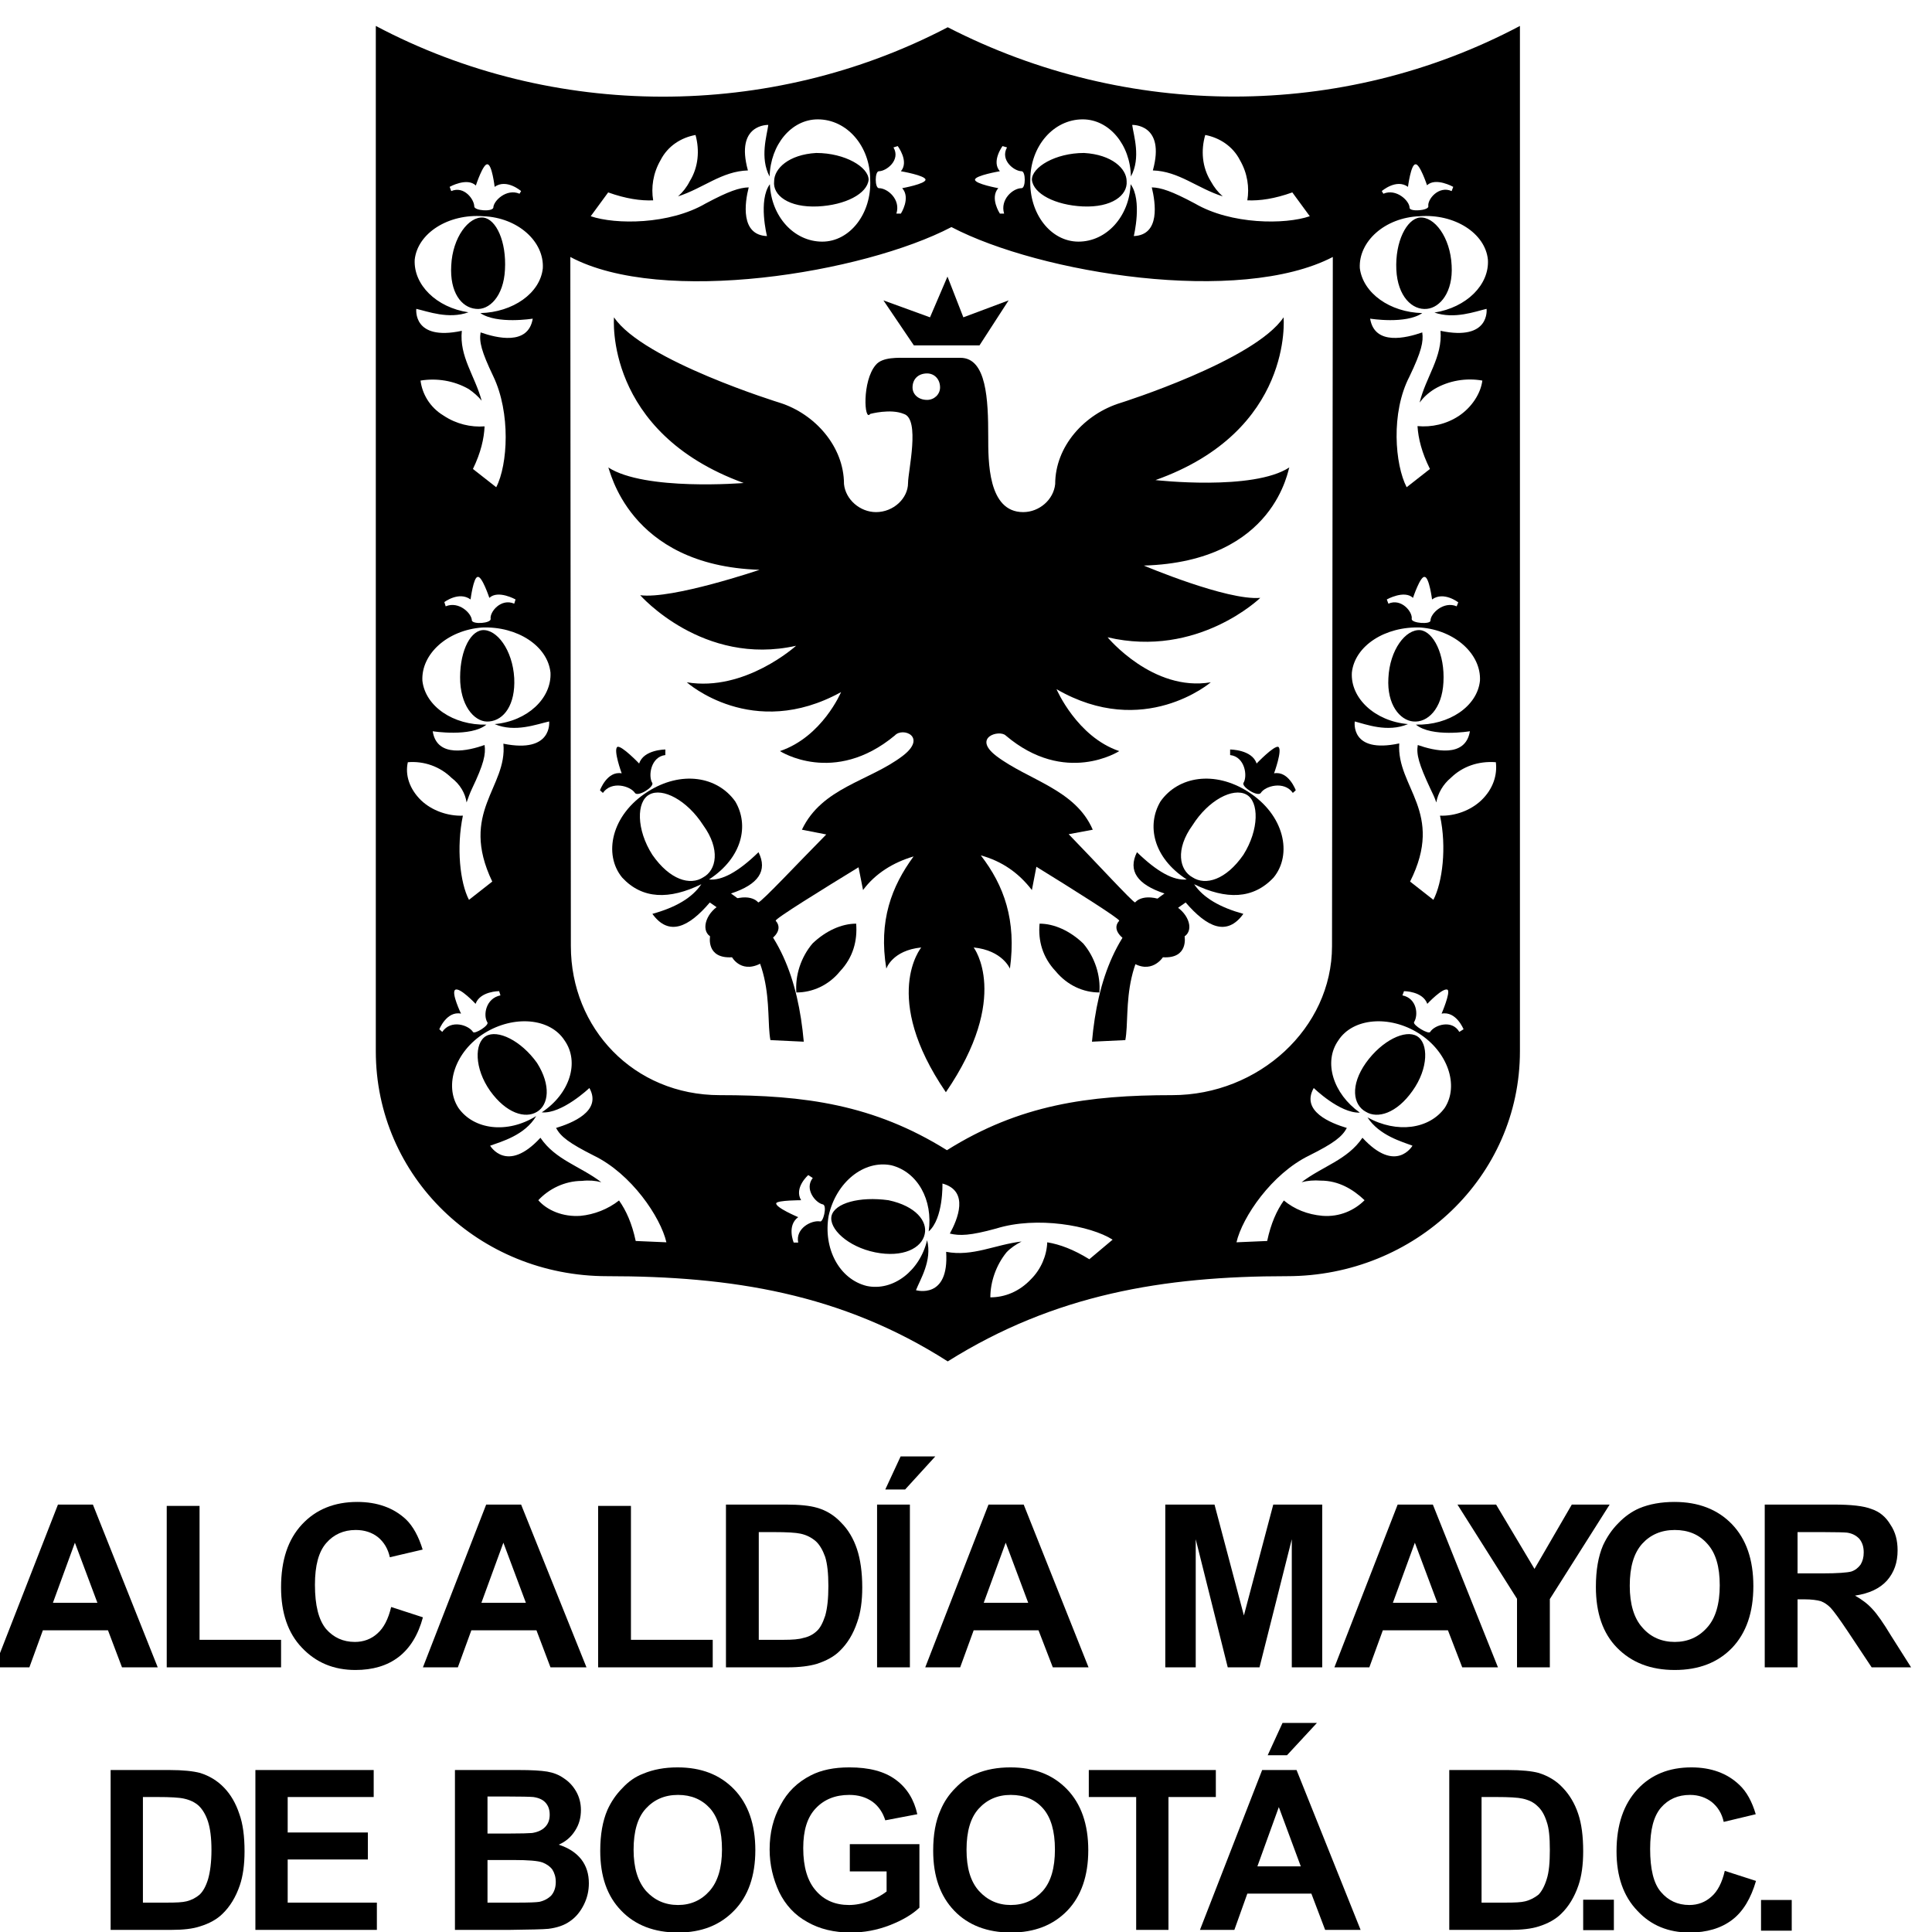 <?xml version="1.0" encoding="UTF-8"?>
<!DOCTYPE svg PUBLIC "-//W3C//DTD SVG 1.1//EN" "http://www.w3.org/Graphics/SVG/1.1/DTD/svg11.dtd">
<!-- Creator: CorelDRAW 2019 (64-Bit) -->
<svg xmlns="http://www.w3.org/2000/svg" xml:space="preserve" width="73px" height="73px" version="1.1" style="shape-rendering:geometricPrecision; text-rendering:geometricPrecision; image-rendering:optimizeQuality; fill-rule:evenodd; clip-rule:evenodd"
viewBox="0 0 73 73"
 xmlns:xlink="http://www.w3.org/1999/xlink">
 <defs>
  <style type="text/css">
   <![CDATA[
    .fil1 {fill:black}
    .fil0 {fill:black;fill-rule:nonzero}
   ]]>
  </style>
 </defs>
 <g id="Capa_x0020_1">
  <g id="_394503870320">
   <path class="fil0" d="M5.96 63l-1.35 0 -0.53 -1.4 -2.46 0 -0.51 1.4 -1.32 0 2.4 -6.15 1.32 0 2.45 6.15zm-2.28 -2.44l-0.85 -2.27 -0.83 2.27 1.68 0z"/>
   <polygon class="fil0" points="6.3,63 6.3,56.9 7.54,56.9 7.54,61.96 10.62,61.96 10.62,63 "/>
   <path class="fil0" d="M14.78 60.72l1.2 0.39c-0.18,0.67 -0.49,1.17 -0.92,1.5 -0.43,0.33 -0.98,0.49 -1.63,0.49 -0.82,0 -1.49,-0.28 -2.02,-0.84 -0.53,-0.55 -0.79,-1.32 -0.79,-2.28 0,-1.03 0.26,-1.81 0.79,-2.38 0.53,-0.57 1.23,-0.85 2.09,-0.85 0.75,0 1.37,0.22 1.84,0.66 0.27,0.26 0.48,0.65 0.63,1.14l-1.24 0.29c-0.07,-0.32 -0.22,-0.57 -0.45,-0.76 -0.23,-0.18 -0.51,-0.27 -0.84,-0.27 -0.46,0 -0.83,0.17 -1.11,0.49 -0.29,0.33 -0.43,0.85 -0.43,1.58 0,0.78 0.14,1.33 0.42,1.67 0.28,0.32 0.64,0.49 1.09,0.49 0.33,0 0.62,-0.11 0.85,-0.32 0.24,-0.21 0.41,-0.54 0.52,-1z"/>
   <path class="fil0" d="M22.16 63l-1.36 0 -0.53 -1.4 -2.46 0 -0.51 1.4 -1.32 0 2.39 -6.15 1.32 0 2.47 6.15zm-2.29 -2.44l-0.85 -2.27 -0.83 2.27 1.68 0z"/>
   <polygon class="fil0" points="22.6,63 22.6,56.9 23.84,56.9 23.84,61.96 26.93,61.96 26.93,63 "/>
   <path class="fil0" d="M27.43 56.85l2.27 0c0.51,0 0.9,0.04 1.17,0.12 0.36,0.1 0.67,0.3 0.92,0.57 0.26,0.26 0.46,0.6 0.59,0.99 0.13,0.39 0.2,0.88 0.2,1.45 0,0.51 -0.06,0.95 -0.19,1.31 -0.15,0.45 -0.37,0.81 -0.66,1.09 -0.21,0.21 -0.5,0.37 -0.87,0.49 -0.27,0.08 -0.64,0.13 -1.1,0.13l-2.33 0 0 -6.15zm1.24 1.04l0 4.07 0.93 0c0.35,0 0.59,-0.02 0.75,-0.07 0.2,-0.04 0.37,-0.13 0.5,-0.25 0.14,-0.12 0.24,-0.32 0.33,-0.59 0.08,-0.28 0.12,-0.65 0.12,-1.12 0,-0.48 -0.04,-0.84 -0.12,-1.1 -0.09,-0.25 -0.2,-0.45 -0.35,-0.59 -0.16,-0.14 -0.35,-0.24 -0.58,-0.29 -0.18,-0.04 -0.51,-0.06 -1.02,-0.06l-0.56 0z"/>
   <path class="fil0" d="M33.45 56.28l0.58 -1.25 1.31 0 -1.14 1.25 -0.75 0zm-0.31 0.57l1.24 0 0 6.15 -1.24 0 0 -6.15z"/>
   <path class="fil0" d="M41.13 63l-1.35 0 -0.54 -1.4 -2.45 0 -0.51 1.4 -1.32 0 2.39 -6.15 1.33 0 2.45 6.15zm-2.28 -2.44l-0.85 -2.27 -0.83 2.27 1.68 0z"/>
   <polygon class="fil0" points="44.03,63 44.03,56.85 45.89,56.85 47,61.04 48.11,56.85 49.96,56.85 49.96,63 48.81,63 48.81,58.16 47.59,63 46.39,63 45.18,58.16 45.18,63 "/>
   <path class="fil0" d="M56.6 63l-1.35 0 -0.54 -1.4 -2.46 0 -0.51 1.4 -1.32 0 2.39 -6.15 1.33 0 2.46 6.15zm-2.29 -2.44l-0.85 -2.27 -0.83 2.27 1.68 0z"/>
   <polygon class="fil0" points="57.32,63 57.32,60.41 55.07,56.85 56.53,56.85 57.98,59.28 59.39,56.85 60.82,56.85 58.56,60.42 58.56,63 "/>
   <path class="fil0" d="M60.3 59.96c0,-0.63 0.09,-1.15 0.27,-1.57 0.15,-0.32 0.34,-0.6 0.58,-0.84 0.24,-0.25 0.51,-0.44 0.79,-0.56 0.38,-0.16 0.83,-0.24 1.33,-0.24 0.9,0 1.63,0.28 2.17,0.84 0.54,0.56 0.81,1.34 0.81,2.34 0,1 -0.27,1.77 -0.8,2.33 -0.54,0.56 -1.26,0.84 -2.17,0.84 -0.91,0 -1.63,-0.28 -2.18,-0.84 -0.54,-0.55 -0.8,-1.32 -0.8,-2.3zm1.28 -0.04c0,0.69 0.16,1.23 0.48,1.58 0.31,0.36 0.73,0.54 1.22,0.54 0.49,0 0.9,-0.18 1.22,-0.54 0.32,-0.35 0.48,-0.89 0.48,-1.6 0,-0.7 -0.15,-1.22 -0.47,-1.57 -0.31,-0.35 -0.72,-0.52 -1.23,-0.52 -0.51,0 -0.92,0.18 -1.23,0.52 -0.32,0.36 -0.47,0.88 -0.47,1.59z"/>
   <path class="fil0" d="M66.68 63l0 -6.15 2.61 0c0.65,0 1.13,0.05 1.43,0.17 0.3,0.1 0.54,0.3 0.71,0.59 0.19,0.28 0.27,0.6 0.27,0.97 0,0.46 -0.13,0.83 -0.4,1.14 -0.27,0.3 -0.67,0.49 -1.21,0.57 0.27,0.15 0.49,0.32 0.66,0.51 0.18,0.19 0.41,0.52 0.7,1l0.76 1.2 -1.49 0 -0.89 -1.34c-0.32,-0.48 -0.54,-0.78 -0.66,-0.91 -0.12,-0.12 -0.24,-0.2 -0.37,-0.25 -0.14,-0.04 -0.35,-0.07 -0.63,-0.07l-0.25 0 0 2.57 -1.24 0zm1.24 -3.55l0.92 0c0.6,0 0.96,-0.03 1.11,-0.07 0.15,-0.05 0.26,-0.14 0.35,-0.26 0.08,-0.13 0.12,-0.28 0.12,-0.46 0,-0.21 -0.05,-0.37 -0.16,-0.51 -0.11,-0.12 -0.26,-0.21 -0.47,-0.24 -0.09,-0.01 -0.4,-0.02 -0.9,-0.02l-0.97 0 0 1.56z"/>
   <polygon class="fil0" points="59.82,71.78 60.98,71.78 60.98,72.93 59.82,72.93 "/>
   <path class="fil0" d="M4.18 66.88l2.23 0c0.5,0 0.88,0.04 1.15,0.11 0.35,0.11 0.65,0.29 0.91,0.56 0.25,0.26 0.44,0.59 0.57,0.98 0.14,0.38 0.2,0.86 0.2,1.42 0,0.51 -0.06,0.94 -0.18,1.29 -0.15,0.44 -0.37,0.8 -0.65,1.07 -0.21,0.21 -0.5,0.37 -0.86,0.48 -0.27,0.09 -0.63,0.13 -1.08,0.13l-2.29 0 0 -6.04zm1.22 1.02l0 3.99 0.91 0c0.34,0 0.59,-0.01 0.74,-0.05 0.2,-0.05 0.36,-0.14 0.49,-0.25 0.13,-0.12 0.24,-0.32 0.32,-0.58 0.08,-0.27 0.13,-0.65 0.13,-1.11 0,-0.47 -0.05,-0.82 -0.13,-1.07 -0.08,-0.25 -0.2,-0.45 -0.34,-0.59 -0.15,-0.14 -0.34,-0.23 -0.57,-0.28 -0.17,-0.04 -0.51,-0.06 -1,-0.06l-0.55 0z"/>
   <polygon class="fil0" points="9.65,72.92 9.65,66.88 14.12,66.88 14.12,67.9 10.87,67.9 10.87,69.24 13.9,69.24 13.9,70.26 10.87,70.26 10.87,71.89 14.24,71.89 14.24,72.92 "/>
   <path class="fil0" d="M17.19 66.88l2.42 0c0.47,0 0.83,0.02 1.07,0.06 0.23,0.04 0.44,0.12 0.62,0.25 0.19,0.12 0.35,0.29 0.47,0.5 0.12,0.21 0.18,0.45 0.18,0.7 0,0.29 -0.07,0.55 -0.22,0.78 -0.15,0.24 -0.36,0.42 -0.62,0.53 0.37,0.12 0.65,0.3 0.85,0.55 0.2,0.26 0.29,0.56 0.29,0.91 0,0.28 -0.06,0.55 -0.19,0.81 -0.13,0.26 -0.3,0.47 -0.52,0.62 -0.22,0.16 -0.5,0.25 -0.82,0.29 -0.2,0.02 -0.7,0.03 -1.47,0.04l-2.06 0 0 -6.04zm1.23 1l0 1.4 0.79 0c0.48,0 0.77,-0.01 0.89,-0.02 0.2,-0.03 0.37,-0.1 0.49,-0.22 0.12,-0.12 0.18,-0.27 0.18,-0.47 0,-0.19 -0.05,-0.34 -0.16,-0.46 -0.1,-0.11 -0.25,-0.18 -0.46,-0.21 -0.11,-0.01 -0.46,-0.02 -1.04,-0.02l-0.69 0zm0 2.4l0 1.61 1.12 0c0.44,0 0.72,-0.01 0.84,-0.03 0.18,-0.04 0.33,-0.12 0.45,-0.24 0.11,-0.13 0.17,-0.3 0.17,-0.51 0,-0.19 -0.05,-0.34 -0.13,-0.47 -0.09,-0.12 -0.22,-0.21 -0.38,-0.27 -0.17,-0.06 -0.53,-0.09 -1.09,-0.09l-0.98 0z"/>
   <path class="fil0" d="M22.68 69.93c0,-0.61 0.09,-1.12 0.27,-1.54 0.14,-0.31 0.33,-0.59 0.57,-0.83 0.23,-0.25 0.49,-0.43 0.78,-0.54 0.38,-0.16 0.81,-0.24 1.3,-0.24 0.89,0 1.6,0.27 2.14,0.83 0.53,0.55 0.8,1.32 0.8,2.3 0,0.97 -0.27,1.74 -0.8,2.28 -0.53,0.55 -1.23,0.83 -2.12,0.83 -0.9,0 -1.62,-0.28 -2.14,-0.82 -0.54,-0.55 -0.8,-1.3 -0.8,-2.27zm1.26 -0.04c0,0.69 0.16,1.2 0.47,1.56 0.32,0.35 0.72,0.53 1.21,0.53 0.48,0 0.88,-0.18 1.19,-0.53 0.31,-0.35 0.47,-0.87 0.47,-1.57 0,-0.69 -0.15,-1.21 -0.45,-1.55 -0.31,-0.34 -0.71,-0.51 -1.21,-0.51 -0.51,0 -0.91,0.18 -1.22,0.52 -0.31,0.34 -0.46,0.86 -0.46,1.55z"/>
   <path class="fil0" d="M32.11 70.71l0 -1.03 2.63 0 0 2.4c-0.26,0.25 -0.63,0.47 -1.11,0.66 -0.49,0.19 -0.98,0.28 -1.48,0.28 -0.63,0 -1.18,-0.13 -1.65,-0.4 -0.47,-0.26 -0.82,-0.64 -1.06,-1.13 -0.23,-0.5 -0.36,-1.03 -0.36,-1.61 0,-0.63 0.14,-1.19 0.41,-1.67 0.26,-0.5 0.64,-0.87 1.15,-1.13 0.39,-0.2 0.87,-0.3 1.45,-0.3 0.75,0 1.33,0.15 1.76,0.47 0.42,0.31 0.69,0.75 0.81,1.3l-1.21 0.23c-0.09,-0.29 -0.25,-0.53 -0.48,-0.7 -0.24,-0.17 -0.53,-0.26 -0.88,-0.26 -0.53,0 -0.95,0.17 -1.27,0.51 -0.32,0.34 -0.47,0.83 -0.47,1.5 0,0.71 0.16,1.25 0.48,1.61 0.31,0.36 0.73,0.54 1.25,0.54 0.25,0 0.51,-0.05 0.76,-0.15 0.26,-0.1 0.48,-0.22 0.66,-0.36l0 -0.76 -1.39 0z"/>
   <path class="fil0" d="M35.26 69.93c0,-0.61 0.09,-1.12 0.28,-1.54 0.13,-0.31 0.32,-0.59 0.56,-0.83 0.24,-0.25 0.5,-0.43 0.78,-0.54 0.38,-0.16 0.81,-0.24 1.3,-0.24 0.89,0 1.6,0.27 2.14,0.83 0.53,0.55 0.8,1.32 0.8,2.3 0,0.97 -0.27,1.74 -0.79,2.28 -0.53,0.55 -1.24,0.83 -2.13,0.83 -0.9,0 -1.62,-0.28 -2.14,-0.82 -0.53,-0.55 -0.8,-1.3 -0.8,-2.27zm1.26 -0.04c0,0.69 0.15,1.2 0.47,1.56 0.32,0.35 0.72,0.53 1.2,0.53 0.49,0 0.89,-0.18 1.21,-0.53 0.31,-0.35 0.46,-0.87 0.46,-1.57 0,-0.69 -0.15,-1.21 -0.45,-1.55 -0.3,-0.34 -0.71,-0.51 -1.22,-0.51 -0.5,0 -0.9,0.18 -1.21,0.52 -0.31,0.34 -0.46,0.86 -0.46,1.55z"/>
   <polygon class="fil0" points="42.93,72.92 42.93,67.9 41.14,67.9 41.14,66.88 45.94,66.88 45.94,67.9 44.15,67.9 44.15,72.92 "/>
   <path class="fil0" d="M51.41 72.92l-1.34 0 -0.52 -1.37 -2.42 0 -0.49 1.37 -1.3 0 2.35 -6.04 1.3 0 2.42 6.04zm-2.26 -2.4l-0.83 -2.24 -0.81 2.24 1.64 0zm-1.25 -4.2l0.56 -1.22 1.3 0 -1.13 1.22 -0.73 0z"/>
   <path class="fil0" d="M54.76 66.88l2.23 0c0.5,0 0.89,0.04 1.15,0.11 0.35,0.11 0.66,0.29 0.91,0.56 0.25,0.26 0.45,0.59 0.58,0.98 0.13,0.38 0.19,0.86 0.19,1.42 0,0.51 -0.06,0.94 -0.18,1.29 -0.15,0.44 -0.37,0.8 -0.65,1.07 -0.21,0.21 -0.5,0.37 -0.85,0.48 -0.28,0.09 -0.64,0.13 -1.09,0.13l-2.29 0 0 -6.04zm1.22 1.02l0 3.99 0.91 0c0.34,0 0.59,-0.01 0.74,-0.05 0.2,-0.05 0.36,-0.14 0.5,-0.25 0.12,-0.12 0.23,-0.32 0.31,-0.58 0.09,-0.27 0.12,-0.65 0.12,-1.11 0,-0.47 -0.03,-0.82 -0.12,-1.07 -0.08,-0.25 -0.19,-0.45 -0.35,-0.59 -0.14,-0.14 -0.33,-0.23 -0.56,-0.28 -0.17,-0.04 -0.5,-0.06 -1,-0.06l-0.55 0z"/>
   <path class="fil0" d="M65.17 70.69l1.18 0.38c-0.19,0.65 -0.48,1.15 -0.9,1.47 -0.42,0.32 -0.96,0.48 -1.61,0.48 -0.8,0 -1.46,-0.27 -1.97,-0.82 -0.53,-0.55 -0.79,-1.3 -0.79,-2.25 0,-1 0.27,-1.78 0.79,-2.34 0.52,-0.56 1.2,-0.83 2.04,-0.83 0.74,0 1.35,0.22 1.81,0.66 0.27,0.25 0.48,0.63 0.62,1.11l-1.21 0.29c-0.07,-0.32 -0.22,-0.56 -0.45,-0.75 -0.22,-0.17 -0.5,-0.27 -0.82,-0.27 -0.46,0 -0.82,0.16 -1.1,0.48 -0.28,0.33 -0.41,0.84 -0.41,1.56 0,0.76 0.13,1.31 0.41,1.63 0.27,0.32 0.63,0.49 1.07,0.49 0.33,0 0.61,-0.11 0.84,-0.32 0.23,-0.2 0.4,-0.53 0.5,-0.97z"/>
   <polygon class="fil0" points="66.54,71.79 67.7,71.79 67.7,72.95 66.54,72.95 "/>
   <path class="fil0" d="M14.2 0.98c6.7,3.55 14.9,3.56 21.61,0.05 6.77,3.48 14.88,3.52 21.62,-0.05l0 38.74c0,4.74 -3.96,8.5 -8.8,8.5 -4.67,0 -8.79,0.69 -12.82,3.22 -4.02,-2.57 -8.18,-3.22 -12.87,-3.22 -4.84,0 -8.74,-3.76 -8.74,-8.5l0 -38.74zm40.27 37.32c0,0 0.34,-0.79 0.23,-0.9 -0.17,-0.11 -0.77,0.53 -0.77,0.53 -0.17,-0.48 -0.88,-0.48 -0.88,-0.48l-0.06 0.16c0.55,0.11 0.61,0.74 0.44,1.01 -0.06,0.11 0.55,0.48 0.61,0.37 0.16,-0.26 0.82,-0.48 1.1,0l0.16 -0.1c0,0 -0.28,-0.7 -0.83,-0.59zm2.05 -9.5c-0.66,-0.05 -1.26,0.16 -1.7,0.59 -0.29,0.24 -0.49,0.58 -0.55,0.93 -0.06,-0.18 -0.14,-0.35 -0.22,-0.51 -0.44,-0.94 -0.54,-1.31 -0.48,-1.66 0.6,0.21 1.8,0.51 1.97,-0.52 0,0 -1.44,0.24 -2.04,-0.25 1.25,0.03 2.32,-0.69 2.42,-1.66 0.05,-1 -0.94,-1.91 -2.25,-2.01 -1.33,-0.05 -2.48,0.69 -2.59,1.7 -0.06,0.97 0.87,1.84 2.12,1.95 -0.78,0.33 -1.61,0 -2.01,-0.1 0,0 -0.19,1.23 1.68,0.83 -0.11,1.66 1.73,2.59 0.41,5.22l0.88 0.69c0.34,-0.65 0.51,-1.98 0.25,-3.18 0.57,0.02 1.16,-0.2 1.56,-0.58 0.45,-0.43 0.61,-0.96 0.55,-1.44zm-7.03 -20.63l-0.66 -0.9c-0.67,0.24 -1.22,0.32 -1.7,0.3 0.08,-0.48 0.01,-1.02 -0.28,-1.52 -0.27,-0.53 -0.78,-0.85 -1.31,-0.95 -0.17,0.58 -0.12,1.22 0.21,1.75 0.12,0.22 0.27,0.41 0.45,0.57 -0.97,-0.31 -1.66,-0.95 -2.64,-0.98 0.49,-1.77 -0.78,-1.72 -0.78,-1.72 0.05,0.39 0.34,1.24 -0.05,1.95 -0.02,-1.2 -0.82,-2.16 -1.82,-2.16 -1.1,0 -1.98,1.01 -1.98,2.28 -0.05,1.28 0.77,2.34 1.82,2.34 1.06,0 1.92,-0.95 1.97,-2.17 0.45,0.61 0.12,1.96 0.12,1.96 1.01,-0.04 0.82,-1.26 0.68,-1.84 0.35,0.01 0.75,0.14 1.63,0.61 1.37,0.8 3.41,0.8 4.34,0.48zm-8.58 -0.37c-1.04,-0.05 -1.87,-0.48 -1.92,-1.01 0,-0.47 0.88,-1.01 1.97,-1.01 1.05,0.06 1.61,0.59 1.61,1.07 0.04,0.53 -0.56,1 -1.66,0.95zm-3.19 -0.69c-0.33,0.37 0.06,0.96 0.06,0.96l0.16 0c-0.16,-0.53 0.33,-0.96 0.66,-0.96 0.16,0 0.16,-0.64 0,-0.64 -0.28,0 -0.82,-0.42 -0.55,-0.9l-0.17 -0.05c0,0 -0.43,0.58 -0.1,0.95 0,0 -0.94,0.16 -0.94,0.32 0,0.16 0.88,0.32 0.88,0.32zm-4.51 0c0.33,0 0.83,0.43 0.66,0.96l0.17 0c0,0 0.38,-0.59 0.05,-0.96 0,0 0.88,-0.16 0.88,-0.32 0,-0.16 -0.93,-0.32 -0.93,-0.32 0.32,-0.37 -0.12,-0.95 -0.12,-0.95l-0.16 0.05c0.28,0.48 -0.27,0.9 -0.55,0.9 -0.16,0 -0.16,0.64 0,0.64zm-2.14 2.02c1.04,0 1.87,-1.06 1.81,-2.34 0,-1.27 -0.88,-2.28 -1.98,-2.28 -1,0 -1.79,0.96 -1.82,2.16 -0.38,-0.71 -0.1,-1.56 -0.05,-1.95 0,0 -1.26,-0.05 -0.77,1.72 -0.99,0.03 -1.68,0.67 -2.64,0.98 0.18,-0.16 0.33,-0.35 0.44,-0.57 0.33,-0.53 0.38,-1.17 0.22,-1.75 -0.55,0.1 -1.05,0.42 -1.32,0.95 -0.29,0.5 -0.36,1.04 -0.28,1.52 -0.47,0.02 -1.03,-0.06 -1.7,-0.3l-0.66 0.9c0.94,0.32 2.97,0.32 4.34,-0.48 0.88,-0.47 1.28,-0.6 1.63,-0.61 -0.15,0.58 -0.32,1.8 0.69,1.84 0,0 -0.34,-1.35 0.11,-1.96 0.05,1.22 0.91,2.17 1.98,2.17zm-1.82 -2.28c0,-0.48 0.55,-1.01 1.59,-1.07 1.1,0 1.98,0.54 1.98,1.01 -0.05,0.53 -0.88,0.96 -1.92,1.01 -1.1,0.05 -1.71,-0.42 -1.65,-0.95zm-11.33 0.95c0,0.16 0.67,0.21 0.72,0.05 0,-0.26 0.5,-0.74 0.99,-0.53l0.06 -0.1c0,0 -0.55,-0.48 -1,-0.16 0,0 -0.1,-0.85 -0.27,-0.85 -0.16,-0.05 -0.44,0.8 -0.44,0.8 -0.33,-0.32 -0.99,0.05 -0.99,0.05l0.06 0.16c0.49,-0.21 0.87,0.32 0.87,0.58zm-0.22 4c-0.75,0.27 -1.53,-0.03 -1.97,-0.13 0,0 -0.15,1.23 1.72,0.83 -0.1,0.97 0.49,1.69 0.75,2.64 -0.13,-0.16 -0.3,-0.31 -0.49,-0.44 -0.56,-0.32 -1.21,-0.42 -1.82,-0.32 0.06,0.48 0.33,1 0.88,1.33 0.47,0.31 1.02,0.44 1.54,0.4 -0.02,0.46 -0.14,0.99 -0.44,1.61l0.88 0.69c0.44,-0.85 0.55,-2.81 -0.11,-4.19 -0.45,-0.94 -0.54,-1.31 -0.48,-1.66 0.6,0.21 1.8,0.51 1.97,-0.52 0,0 -1.35,0.22 -1.98,-0.21 1.23,-0.03 2.26,-0.75 2.36,-1.69 0.06,-1.01 -0.94,-1.92 -2.25,-1.97 -1.32,-0.1 -2.48,0.64 -2.59,1.64 -0.05,0.95 0.82,1.81 2.03,1.99zm0.56 -3.58c0.49,0.06 0.88,0.91 0.82,1.97 -0.05,1.01 -0.6,1.54 -1.1,1.48 -0.55,-0.05 -0.99,-0.63 -0.93,-1.64 0.05,-1.06 0.66,-1.86 1.21,-1.81zm35 -0.37c0,0.16 0.71,0.11 0.71,-0.05 -0.05,-0.26 0.39,-0.8 0.88,-0.58l0.06 -0.16c0,0 -0.66,-0.37 -0.99,-0.06 0,0 -0.28,-0.84 -0.44,-0.79 -0.17,0 -0.28,0.85 -0.28,0.85 -0.44,-0.32 -0.99,0.16 -0.99,0.16l0.06 0.1c0.49,-0.21 0.99,0.27 0.99,0.53zm0.48 3.98c-0.62,0.43 -1.97,0.21 -1.97,0.21 0.17,1.03 1.37,0.73 1.97,0.52 0.05,0.35 -0.03,0.72 -0.48,1.66 -0.72,1.38 -0.55,3.34 -0.11,4.19l0.88 -0.69c-0.31,-0.62 -0.44,-1.15 -0.47,-1.62 0.53,0.05 1.09,-0.07 1.57,-0.39 0.49,-0.33 0.82,-0.85 0.88,-1.33 -0.61,-0.11 -1.27,0 -1.81,0.32 -0.24,0.15 -0.42,0.32 -0.56,0.51 0.24,-0.98 0.87,-1.71 0.79,-2.71 1.89,0.4 1.74,-0.83 1.74,-0.83 -0.43,0.1 -1.22,0.4 -1.97,0.14 1.21,-0.19 2.08,-1.05 2.02,-2 -0.1,-1 -1.26,-1.74 -2.58,-1.64 -1.32,0.05 -2.31,0.96 -2.26,1.96 0.12,0.95 1.14,1.67 2.36,1.7zm-0.1 -3.61c0.56,-0.05 1.16,0.75 1.21,1.81 0.06,1.01 -0.44,1.59 -0.93,1.64 -0.56,0.06 -1.11,-0.47 -1.16,-1.48 -0.05,-1.06 0.39,-1.91 0.88,-1.97zm0.41 15.23c0,-0.27 0.5,-0.75 0.99,-0.54l0.06 -0.15c0,0 -0.55,-0.43 -0.99,-0.11 0,0 -0.11,-0.85 -0.28,-0.85 -0.16,-0.05 -0.44,0.79 -0.44,0.79 -0.33,-0.31 -0.99,0.06 -0.99,0.06l0.06 0.16c0.49,-0.22 0.93,0.32 0.88,0.58 0,0.16 0.71,0.21 0.71,0.06zm-34.62 -0.64l0.05 -0.16c0,0 -0.66,-0.37 -0.99,-0.06 0,0 -0.28,-0.84 -0.44,-0.79 -0.16,0 -0.27,0.85 -0.27,0.85 -0.44,-0.32 -0.99,0.1 -0.99,0.1l0.05 0.16c0.5,-0.21 0.99,0.27 0.99,0.54 0.06,0.15 0.71,0.1 0.71,-0.06 -0.05,-0.26 0.39,-0.8 0.89,-0.58zm-1.71 11.19l0.88 -0.69c-1.26,-2.63 0.58,-3.56 0.42,-5.21 1.87,0.38 1.73,-0.84 1.73,-0.84 -0.46,0.1 -1.29,0.43 -2.06,0.1 1.24,-0.11 2.16,-0.98 2.11,-1.95 -0.11,-1.01 -1.26,-1.75 -2.58,-1.7 -1.33,0.1 -2.31,1.01 -2.26,2.01 0.11,0.97 1.17,1.69 2.42,1.66 -0.59,0.48 -2.03,0.25 -2.03,0.25 0.16,1.03 1.36,0.73 1.96,0.52 0.05,0.35 -0.03,0.72 -0.48,1.66 -0.08,0.17 -0.14,0.34 -0.2,0.51 -0.05,-0.34 -0.24,-0.68 -0.57,-0.93 -0.44,-0.43 -1.04,-0.64 -1.65,-0.59 -0.11,0.48 0.06,1.01 0.5,1.44 0.41,0.39 1.01,0.6 1.58,0.58 -0.25,1.2 -0.11,2.53 0.23,3.18zm-0.33 -8.22c-0.05,-1.06 0.33,-1.91 0.83,-1.97 0.55,-0.05 1.15,0.75 1.21,1.81 0.05,1.01 -0.39,1.59 -0.94,1.64 -0.49,0.06 -1.04,-0.48 -1.1,-1.48zm35.07 -0.16c0.05,-1.06 0.65,-1.86 1.21,-1.81 0.49,0.06 0.93,0.91 0.87,1.97 -0.05,1 -0.6,1.54 -1.15,1.48 -0.49,-0.05 -0.99,-0.63 -0.93,-1.64zm-34.59 13.37c0.05,0.11 0.65,-0.26 0.54,-0.37 -0.16,-0.27 -0.05,-0.9 0.5,-1.01l-0.05 -0.16c0,0 -0.72,0 -0.89,0.48 0,0 -0.6,-0.64 -0.77,-0.53 -0.16,0.11 0.22,0.9 0.22,0.9 -0.54,-0.11 -0.82,0.59 -0.82,0.59l0.11 0.1c0.33,-0.48 0.99,-0.26 1.16,0zm4.56 4.67c-0.93,-0.47 -1.24,-0.71 -1.42,-1.04 0.59,-0.18 1.75,-0.63 1.26,-1.51 0,0 -1.04,0.99 -1.8,0.92 1.06,-0.7 1.44,-1.9 0.86,-2.72 -0.55,-0.85 -1.92,-0.96 -3.03,-0.27 -1.1,0.69 -1.53,1.97 -0.98,2.82 0.58,0.83 1.85,0.99 2.94,0.31 -0.43,0.73 -1.33,0.97 -1.74,1.12 0,0 0.63,1.08 1.9,-0.3 0.57,0.84 1.5,1.07 2.3,1.68 -0.22,-0.06 -0.47,-0.08 -0.73,-0.05 -0.66,0 -1.26,0.31 -1.65,0.73 0.33,0.38 0.93,0.64 1.6,0.59 0.51,-0.05 1.03,-0.25 1.45,-0.58 0.27,0.38 0.49,0.87 0.63,1.53l1.16 0.05c-0.22,-0.95 -1.32,-2.59 -2.75,-3.28zm-2.14 -1.65c-0.44,0.27 -1.16,0.06 -1.77,-0.79 -0.6,-0.85 -0.6,-1.81 -0.16,-2.07 0.44,-0.26 1.32,0.16 1.93,1.01 0.54,0.85 0.44,1.59 0,1.85zm10.81 3.5c-0.28,-0.05 -0.72,-0.58 -0.39,-1l-0.17 -0.11c0,0 -0.55,0.48 -0.27,0.95 0,0 -0.88,0 -0.94,0.11 -0.05,0.16 0.83,0.53 0.83,0.53 -0.44,0.32 -0.17,0.96 -0.17,0.96l0.17 0c-0.11,-0.53 0.49,-0.85 0.82,-0.8 0.12,0.06 0.28,-0.58 0.12,-0.64zm6.54 0.91c-0.98,0.27 -1.38,0.28 -1.75,0.19 0.29,-0.53 0.75,-1.61 -0.28,-1.89 0,0 0.04,1.32 -0.52,1.81 0.17,-1.19 -0.42,-2.25 -1.41,-2.5 -1.04,-0.21 -2.09,0.64 -2.37,1.91 -0.21,1.22 0.39,2.39 1.44,2.65 1,0.21 2.01,-0.58 2.28,-1.73 0.2,0.77 -0.27,1.5 -0.42,1.89 0,0 1.26,0.37 1.14,-1.45 1,0.19 1.84,-0.27 2.85,-0.39 -0.21,0.11 -0.41,0.24 -0.57,0.41 -0.39,0.48 -0.61,1.11 -0.61,1.7 0.55,0 1.1,-0.22 1.54,-0.69 0.37,-0.37 0.59,-0.88 0.61,-1.39 0.48,0.08 0.99,0.27 1.59,0.64l0.88 -0.74c-0.83,-0.53 -2.86,-0.9 -4.4,-0.42zm-2.7 0.21c-0.11,0.53 -0.82,0.9 -1.87,0.69 -1.04,-0.21 -1.76,-0.9 -1.65,-1.38 0.12,-0.48 1.05,-0.74 2.15,-0.59 1.04,0.22 1.48,0.8 1.37,1.28zm18.66 -7.59c-1.1,-0.69 -2.48,-0.58 -3.03,0.27 -0.58,0.82 -0.19,2.02 0.81,2.73 -0.76,0.03 -1.74,-0.93 -1.74,-0.93 -0.5,0.88 0.65,1.33 1.25,1.51 -0.18,0.33 -0.48,0.57 -1.42,1.04 -1.42,0.69 -2.53,2.33 -2.75,3.28l1.16 -0.05c0.14,-0.66 0.36,-1.15 0.63,-1.53 0.4,0.33 0.89,0.53 1.46,0.58 0.65,0.05 1.21,-0.21 1.59,-0.59 -0.44,-0.42 -0.99,-0.74 -1.65,-0.74 -0.26,-0.02 -0.51,0 -0.73,0.06 0.8,-0.61 1.73,-0.84 2.3,-1.68 1.27,1.38 1.89,0.3 1.89,0.3 -0.39,-0.15 -1.25,-0.38 -1.7,-1.07 1.12,0.62 2.34,0.44 2.92,-0.36 0.55,-0.85 0.11,-2.13 -0.99,-2.82zm-0.23 2.18c-0.6,0.85 -1.32,1.06 -1.76,0.79 -0.49,-0.26 -0.6,-1 0,-1.85 0.61,-0.85 1.49,-1.27 1.93,-1.01 0.44,0.26 0.44,1.22 -0.17,2.07zm-31.8 -5.47c0,3.1 2.37,5.63 5.63,5.63 3.19,0 5.81,0.35 8.58,2.08 2.74,-1.72 5.35,-2.08 8.51,-2.08 3.27,0 6.04,-2.53 6.04,-5.63l0.03 -26.04c-3.52,1.83 -11.05,0.63 -14.41,-1.13 -3.33,1.74 -10.94,2.98 -14.4,1.13l0.02 26.04z"/>
   <path class="fil0" d="M23.99 29.96c-0.17,-0.26 -0.88,-0.47 -1.21,0l-0.11 -0.1c0,0 0.27,-0.74 0.82,-0.64 0,0 -0.33,-0.9 -0.16,-1 0.16,-0.06 0.82,0.63 0.82,0.63 0.17,-0.53 0.99,-0.53 0.99,-0.53l0 0.21c-0.55,0.06 -0.66,0.8 -0.49,1.06 0.05,0.16 -0.55,0.53 -0.66,0.37z"/>
   <path class="fil0" d="M32.35 34.9c0.05,0.64 -0.11,1.27 -0.61,1.8 -0.43,0.53 -1.04,0.8 -1.65,0.8 -0.05,-0.64 0.17,-1.33 0.61,-1.85 0.5,-0.48 1.1,-0.75 1.65,-0.75z"/>
   <path class="fil0" d="M47.64 29.96c0.16,-0.26 0.88,-0.47 1.21,0l0.11 -0.1c0,0 -0.27,-0.74 -0.82,-0.64 0,0 0.33,-0.9 0.16,-1 -0.16,-0.06 -0.82,0.63 -0.82,0.63 -0.17,-0.53 -1,-0.53 -1,-0.53l0 0.21c0.56,0.06 0.67,0.8 0.5,1.06 -0.05,0.16 0.55,0.53 0.66,0.37z"/>
   <path class="fil0" d="M39.28 34.9c-0.06,0.64 0.11,1.27 0.61,1.8 0.44,0.53 1.04,0.8 1.65,0.8 0.05,-0.64 -0.17,-1.33 -0.61,-1.85 -0.5,-0.48 -1.1,-0.75 -1.65,-0.75z"/>
   <path class="fil0" d="M34.48 14.64c0,-0.32 0.22,-0.53 0.55,-0.53 0.27,0 0.49,0.21 0.49,0.53 0,0.26 -0.22,0.47 -0.49,0.47 -0.33,0 -0.55,-0.21 -0.55,-0.47zm2.53 -1.59l1.1 -1.7 -1.71 0.64 -0.6 -1.54 -0.66 1.54 -1.76 -0.64 1.15 1.7 2.48 0zm0.63 15.51c-0.91,-0.7 0.12,-1 0.36,-0.77 2.25,1.91 4.29,0.59 4.29,0.59 -1.6,-0.54 -2.37,-2.34 -2.37,-2.34 3.3,1.91 5.83,-0.26 5.83,-0.26 -2.19,0.37 -3.9,-1.7 -3.9,-1.7 3.41,0.8 5.77,-1.49 5.77,-1.49 -1.26,0.11 -4.4,-1.22 -4.4,-1.22 5.01,-0.15 5.45,-3.71 5.5,-3.71 -1.37,0.9 -5.06,0.48 -5.06,0.48 5.23,-1.86 4.84,-6.15 4.84,-6.15 -1.1,1.64 -6.15,3.23 -6.15,3.23 -1.38,0.42 -2.48,1.65 -2.48,3.07 -0.06,0.59 -0.6,1.06 -1.21,1.06 -1.34,0 -1.32,-1.94 -1.32,-2.86 0,-1.38 -0.06,-2.97 -1.05,-2.97l-1.98 0c-0.36,0 -0.97,-0.04 -1.22,0.27 -0.52,0.6 -0.44,2.17 -0.21,1.85 0,0 0.77,-0.21 1.27,0 0.63,0.19 0.16,2.17 0.16,2.61 0,0.58 -0.55,1.1 -1.21,1.1 -0.6,0 -1.15,-0.47 -1.21,-1.06 0,-1.42 -1.1,-2.65 -2.42,-3.07 0,0 -5.17,-1.59 -6.27,-3.23 0,0 -0.38,4.34 4.9,6.26 0,0 -3.74,0.31 -5.12,-0.59 0.06,0 0.71,3.71 5.72,3.87 0,0 -3.3,1.12 -4.51,0.96 0,0 2.37,2.7 5.89,1.91 0,0 -1.93,1.75 -4.13,1.38 0,0 2.48,2.22 5.83,0.37 0,0 -0.71,1.69 -2.31,2.23 0,0 2.04,1.32 4.34,-0.59 0.3,-0.33 1.24,0.05 0.3,0.77 -1.26,0.96 -3.05,1.19 -3.81,2.79l0.92 0.18c-1.04,1.05 -2.43,2.54 -2.57,2.57 0,0 -0.33,-0.47 -1.38,0.06 -0.55,0.26 -0.82,0.95 -0.44,1.22 0,0 -0.16,0.85 0.83,0.79 0,0 0.38,0.69 1.21,0.16 0.77,-0.53 -0.06,-0.37 -0.17,-0.58 -0.11,-0.17 0.06,-0.1 0.06,-0.1 0.38,-0.07 0.88,-0.49 0.55,-0.86 -0.04,-0.07 1.79,-1.2 3.13,-2.02l0.17 0.86c0.46,-0.62 1.13,-1.04 1.91,-1.27 -0.83,1.13 -1.33,2.43 -1.03,4.24 0,0 0.22,-0.69 1.32,-0.8 0,0 -1.54,1.86 0.93,5.47 2.47,-3.61 1.05,-5.47 1.05,-5.47 1.09,0.11 1.37,0.8 1.37,0.8 0.25,-1.83 -0.22,-3.14 -1.1,-4.28 0.8,0.22 1.43,0.66 1.93,1.31l0.17 -0.88c1.33,0.82 3.16,1.97 3.13,2.04 -0.34,0.37 0.21,0.79 0.55,0.86 0,0 0.11,-0.07 0.05,0.1 -0.11,0.21 -0.94,0.05 -0.16,0.58 0.77,0.53 1.21,-0.16 1.21,-0.16 0.98,0.06 0.82,-0.79 0.82,-0.79 0.39,-0.27 0.11,-0.96 -0.49,-1.22 -1.05,-0.53 -1.38,-0.06 -1.38,-0.06 -0.11,-0.03 -1.48,-1.52 -2.51,-2.58l0.91 -0.17c-0.66,-1.53 -2.44,-1.87 -3.65,-2.79z"/>
   <path class="fil1" d="M42.52 39.3c0.21,-1.11 -0.34,-3.46 2.28,-5.2 0.81,0.94 1.56,1.29 2.18,0.43 -0.87,-0.24 -1.51,-0.6 -1.86,-1.12 1.21,0.59 2.23,0.57 3,-0.25 0.72,-0.87 0.42,-2.37 -0.97,-3.25 -1.26,-0.8 -2.63,-0.58 -3.3,0.37 -0.53,0.89 -0.29,2.12 0.99,2.95 -0.49,0.05 -1.11,-0.28 -1.88,-1.03 -0.35,0.7 0.01,1.22 1.04,1.56 -1.8,1.25 -2.53,3.24 -2.74,5.6l1.26 -0.06zm4.46 -7c0.6,-0.95 0.6,-2.02 0.11,-2.28 -0.5,-0.27 -1.43,0.21 -2.03,1.16 -0.66,0.91 -0.5,1.7 0,1.97 0.49,0.32 1.26,0.1 1.92,-0.85z"/>
   <path class="fil1" d="M29.11 39.3c-0.21,-1.11 0.34,-3.46 -2.29,-5.2 -0.8,0.94 -1.55,1.29 -2.17,0.43 0.87,-0.24 1.5,-0.6 1.85,-1.12 -1.21,0.59 -2.23,0.57 -2.99,-0.25 -0.72,-0.87 -0.42,-2.37 0.97,-3.25 1.26,-0.8 2.62,-0.58 3.3,0.37 0.53,0.89 0.28,2.12 -0.99,2.95 0.48,0.05 1.1,-0.28 1.87,-1.03 0.35,0.7 0,1.22 -1.04,1.56 1.81,1.25 2.54,3.24 2.75,5.6l-1.26 -0.06zm-4.46 -7c-0.61,-0.95 -0.61,-2.02 -0.11,-2.28 0.49,-0.27 1.42,0.21 2.03,1.16 0.66,0.91 0.5,1.7 0,1.97 -0.49,0.32 -1.26,0.1 -1.92,-0.85z"/>
  </g>
 </g>
</svg>
